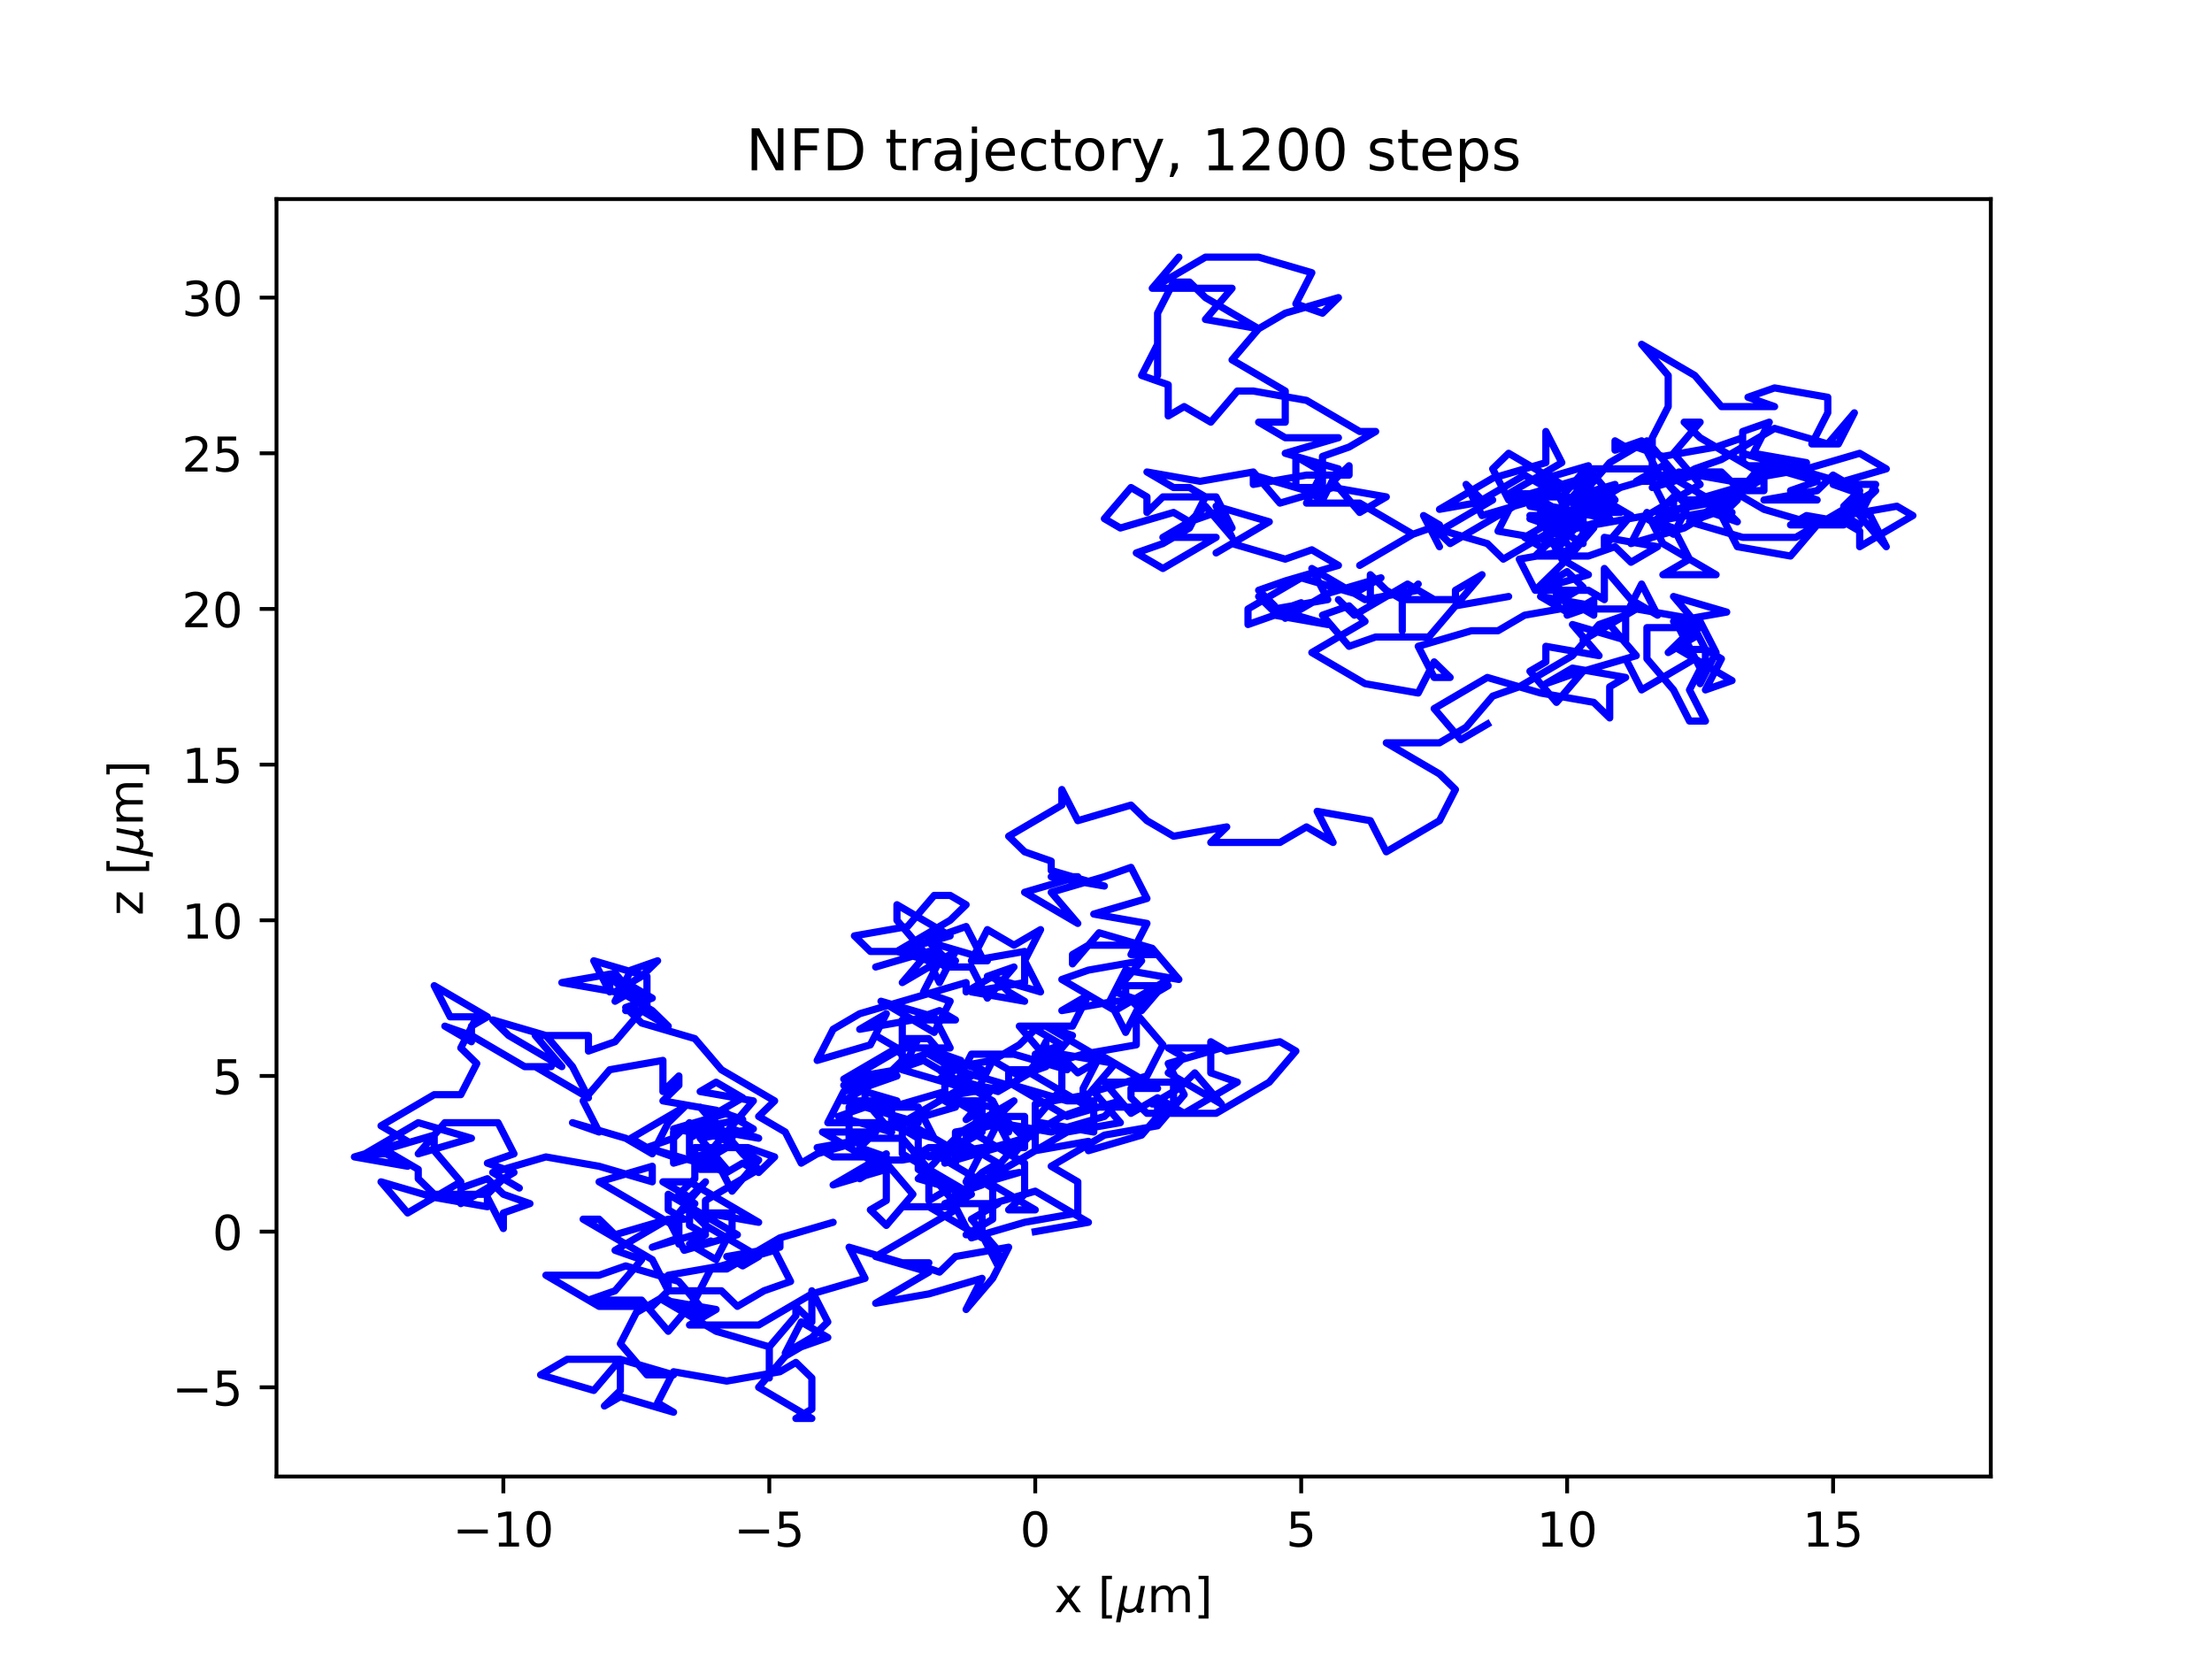 <?xml version="1.0" encoding="utf-8" standalone="no"?>
<!DOCTYPE svg PUBLIC "-//W3C//DTD SVG 1.1//EN"
  "http://www.w3.org/Graphics/SVG/1.1/DTD/svg11.dtd">
<!-- Created with matplotlib (https://matplotlib.org/) -->
<svg height="345.6pt" version="1.1" viewBox="0 0 460.8 345.6" width="460.8pt" xmlns="http://www.w3.org/2000/svg" xmlns:xlink="http://www.w3.org/1999/xlink">
 <defs>
  <style type="text/css">*{stroke-linecap:butt;stroke-linejoin:round;}</style>
 </defs>
 <g id="figure_1">
  <g id="patch_1">
   <path d="M 0 345.6 
L 460.8 345.6 
L 460.8 0 
L 0 0 
z
" style="fill:#ffffff;"/>
  </g>
  <g id="axes_1">
   <g id="patch_2">
    <path d="M 57.6 307.584 
L 414.72 307.584 
L 414.72 41.472 
L 57.6 41.472 
z
" style="fill:#ffffff;"/>
   </g>
   <g id="matplotlib.axis_1">
    <g id="xtick_1">
     <g id="line2d_1">
      <defs>
       <path d="M 0 0 
L 0 3.5 
" id="m38989911ec" style="stroke:#000000;stroke-width:0.8;"/>
      </defs>
      <g>
       <use style="stroke:#000000;stroke-width:0.8;" x="104.858" xlink:href="#m38989911ec" y="307.584"/>
      </g>
     </g>
     <g id="text_1">
      <!-- −10 -->
      <g transform="translate(94.305 322.182)scale(0.1 -0.1)">
       <defs>
        <path d="M 10.594 35.5 
L 73.188 35.5 
L 73.188 27.203 
L 10.594 27.203 
z
" id="DejaVuSans-8722"/>
        <path d="M 12.406 8.297 
L 28.516 8.297 
L 28.516 63.922 
L 10.984 60.406 
L 10.984 69.391 
L 28.422 72.906 
L 38.281 72.906 
L 38.281 8.297 
L 54.391 8.297 
L 54.391 0 
L 12.406 0 
z
" id="DejaVuSans-49"/>
        <path d="M 31.781 66.406 
Q 24.172 66.406 20.328 58.906 
Q 16.5 51.422 16.5 36.375 
Q 16.5 21.391 20.328 13.891 
Q 24.172 6.391 31.781 6.391 
Q 39.453 6.391 43.281 13.891 
Q 47.125 21.391 47.125 36.375 
Q 47.125 51.422 43.281 58.906 
Q 39.453 66.406 31.781 66.406 
z
M 31.781 74.219 
Q 44.047 74.219 50.516 64.516 
Q 56.984 54.828 56.984 36.375 
Q 56.984 17.969 50.516 8.266 
Q 44.047 -1.422 31.781 -1.422 
Q 19.531 -1.422 13.062 8.266 
Q 6.594 17.969 6.594 36.375 
Q 6.594 54.828 13.062 64.516 
Q 19.531 74.219 31.781 74.219 
z
" id="DejaVuSans-48"/>
       </defs>
       <use xlink:href="#DejaVuSans-8722"/>
       <use x="83.789" xlink:href="#DejaVuSans-49"/>
       <use x="147.412" xlink:href="#DejaVuSans-48"/>
      </g>
     </g>
    </g>
    <g id="xtick_2">
     <g id="line2d_2">
      <g>
       <use style="stroke:#000000;stroke-width:0.8;" x="160.26" xlink:href="#m38989911ec" y="307.584"/>
      </g>
     </g>
     <g id="text_2">
      <!-- −5 -->
      <g transform="translate(152.888 322.182)scale(0.1 -0.1)">
       <defs>
        <path d="M 10.797 72.906 
L 49.516 72.906 
L 49.516 64.594 
L 19.828 64.594 
L 19.828 46.734 
Q 21.969 47.469 24.109 47.828 
Q 26.266 48.188 28.422 48.188 
Q 40.625 48.188 47.75 41.5 
Q 54.891 34.812 54.891 23.391 
Q 54.891 11.625 47.562 5.094 
Q 40.234 -1.422 26.906 -1.422 
Q 22.312 -1.422 17.547 -0.641 
Q 12.797 0.141 7.719 1.703 
L 7.719 11.625 
Q 12.109 9.234 16.797 8.062 
Q 21.484 6.891 26.703 6.891 
Q 35.156 6.891 40.078 11.328 
Q 45.016 15.766 45.016 23.391 
Q 45.016 31 40.078 35.438 
Q 35.156 39.891 26.703 39.891 
Q 22.75 39.891 18.812 39.016 
Q 14.891 38.141 10.797 36.281 
z
" id="DejaVuSans-53"/>
       </defs>
       <use xlink:href="#DejaVuSans-8722"/>
       <use x="83.789" xlink:href="#DejaVuSans-53"/>
      </g>
     </g>
    </g>
    <g id="xtick_3">
     <g id="line2d_3">
      <g>
       <use style="stroke:#000000;stroke-width:0.8;" x="215.661" xlink:href="#m38989911ec" y="307.584"/>
      </g>
     </g>
     <g id="text_3">
      <!-- 0 -->
      <g transform="translate(212.48 322.182)scale(0.1 -0.1)">
       <use xlink:href="#DejaVuSans-48"/>
      </g>
     </g>
    </g>
    <g id="xtick_4">
     <g id="line2d_4">
      <g>
       <use style="stroke:#000000;stroke-width:0.8;" x="271.063" xlink:href="#m38989911ec" y="307.584"/>
      </g>
     </g>
     <g id="text_4">
      <!-- 5 -->
      <g transform="translate(267.882 322.182)scale(0.1 -0.1)">
       <use xlink:href="#DejaVuSans-53"/>
      </g>
     </g>
    </g>
    <g id="xtick_5">
     <g id="line2d_5">
      <g>
       <use style="stroke:#000000;stroke-width:0.8;" x="326.465" xlink:href="#m38989911ec" y="307.584"/>
      </g>
     </g>
     <g id="text_5">
      <!-- 10 -->
      <g transform="translate(320.102 322.182)scale(0.1 -0.1)">
       <use xlink:href="#DejaVuSans-49"/>
       <use x="63.623" xlink:href="#DejaVuSans-48"/>
      </g>
     </g>
    </g>
    <g id="xtick_6">
     <g id="line2d_6">
      <g>
       <use style="stroke:#000000;stroke-width:0.8;" x="381.867" xlink:href="#m38989911ec" y="307.584"/>
      </g>
     </g>
     <g id="text_6">
      <!-- 15 -->
      <g transform="translate(375.504 322.182)scale(0.1 -0.1)">
       <use xlink:href="#DejaVuSans-49"/>
       <use x="63.623" xlink:href="#DejaVuSans-53"/>
      </g>
     </g>
    </g>
    <g id="text_7">
     <!-- x [${\mu}$m] -->
     <g transform="translate(219.61 335.862)scale(0.1 -0.1)">
      <defs>
       <path d="M 54.891 54.688 
L 35.109 28.078 
L 55.906 0 
L 45.312 0 
L 29.391 21.484 
L 13.484 0 
L 2.875 0 
L 24.125 28.609 
L 4.688 54.688 
L 15.281 54.688 
L 29.781 35.203 
L 44.281 54.688 
z
" id="DejaVuSans-120"/>
       <path id="DejaVuSans-32"/>
       <path d="M 8.594 75.984 
L 29.297 75.984 
L 29.297 69 
L 17.578 69 
L 17.578 -6.203 
L 29.297 -6.203 
L 29.297 -13.188 
L 8.594 -13.188 
z
" id="DejaVuSans-91"/>
       <path d="M -1.312 -20.797 
L 13.375 54.688 
L 22.406 54.688 
L 15.766 20.656 
Q 15.578 19.625 15.422 18.359 
Q 15.281 17.094 15.281 15.828 
Q 15.281 11.281 18.141 8.828 
Q 21 6.391 26.312 6.391 
Q 33.547 6.391 37.984 10.484 
Q 42.438 14.594 44 22.797 
L 50.203 54.688 
L 59.188 54.688 
L 51.031 12.641 
Q 50.828 11.719 50.75 11.031 
Q 50.688 10.359 50.688 9.812 
Q 50.688 8.297 51.297 7.594 
Q 51.906 6.891 53.219 6.891 
Q 53.719 6.891 54.562 7.125 
Q 55.422 7.375 56.984 8.016 
L 55.609 0.781 
Q 53.469 -0.297 51.516 -0.859 
Q 49.562 -1.422 47.703 -1.422 
Q 44.484 -1.422 42.656 0.625 
Q 40.828 2.688 40.828 6.297 
Q 38.094 2.391 34.297 0.484 
Q 30.516 -1.422 25.391 -1.422 
Q 20.844 -1.422 17.453 0.672 
Q 14.062 2.781 12.984 6.203 
L 7.719 -20.797 
z
" id="DejaVuSans-Oblique-956"/>
       <path d="M 52 44.188 
Q 55.375 50.25 60.062 53.125 
Q 64.75 56 71.094 56 
Q 79.641 56 84.281 50.016 
Q 88.922 44.047 88.922 33.016 
L 88.922 0 
L 79.891 0 
L 79.891 32.719 
Q 79.891 40.578 77.094 44.375 
Q 74.312 48.188 68.609 48.188 
Q 61.625 48.188 57.562 43.547 
Q 53.516 38.922 53.516 30.906 
L 53.516 0 
L 44.484 0 
L 44.484 32.719 
Q 44.484 40.625 41.703 44.406 
Q 38.922 48.188 33.109 48.188 
Q 26.219 48.188 22.156 43.531 
Q 18.109 38.875 18.109 30.906 
L 18.109 0 
L 9.078 0 
L 9.078 54.688 
L 18.109 54.688 
L 18.109 46.188 
Q 21.188 51.219 25.484 53.609 
Q 29.781 56 35.688 56 
Q 41.656 56 45.828 52.969 
Q 50 49.953 52 44.188 
z
" id="DejaVuSans-109"/>
       <path d="M 30.422 75.984 
L 30.422 -13.188 
L 9.719 -13.188 
L 9.719 -6.203 
L 21.391 -6.203 
L 21.391 69 
L 9.719 69 
L 9.719 75.984 
z
" id="DejaVuSans-93"/>
      </defs>
      <use transform="translate(0 0.016)" xlink:href="#DejaVuSans-120"/>
      <use transform="translate(59.18 0.016)" xlink:href="#DejaVuSans-32"/>
      <use transform="translate(90.967 0.016)" xlink:href="#DejaVuSans-91"/>
      <use transform="translate(129.98 0.016)" xlink:href="#DejaVuSans-Oblique-956"/>
      <use transform="translate(193.604 0.016)" xlink:href="#DejaVuSans-109"/>
      <use transform="translate(291.016 0.016)" xlink:href="#DejaVuSans-93"/>
     </g>
    </g>
   </g>
   <g id="matplotlib.axis_2">
    <g id="ytick_1">
     <g id="line2d_7">
      <defs>
       <path d="M 0 0 
L -3.5 0 
" id="mb3740e21a6" style="stroke:#000000;stroke-width:0.8;"/>
      </defs>
      <g>
       <use style="stroke:#000000;stroke-width:0.8;" x="57.6" xlink:href="#mb3740e21a6" y="289.002"/>
      </g>
     </g>
     <g id="text_8">
      <!-- −5 -->
      <g transform="translate(35.858 292.801)scale(0.1 -0.1)">
       <use xlink:href="#DejaVuSans-8722"/>
       <use x="83.789" xlink:href="#DejaVuSans-53"/>
      </g>
     </g>
    </g>
    <g id="ytick_2">
     <g id="line2d_8">
      <g>
       <use style="stroke:#000000;stroke-width:0.8;" x="57.6" xlink:href="#mb3740e21a6" y="256.573"/>
      </g>
     </g>
     <g id="text_9">
      <!-- 0 -->
      <g transform="translate(44.237 260.372)scale(0.1 -0.1)">
       <use xlink:href="#DejaVuSans-48"/>
      </g>
     </g>
    </g>
    <g id="ytick_3">
     <g id="line2d_9">
      <g>
       <use style="stroke:#000000;stroke-width:0.8;" x="57.6" xlink:href="#mb3740e21a6" y="224.144"/>
      </g>
     </g>
     <g id="text_10">
      <!-- 5 -->
      <g transform="translate(44.237 227.944)scale(0.1 -0.1)">
       <use xlink:href="#DejaVuSans-53"/>
      </g>
     </g>
    </g>
    <g id="ytick_4">
     <g id="line2d_10">
      <g>
       <use style="stroke:#000000;stroke-width:0.8;" x="57.6" xlink:href="#mb3740e21a6" y="191.715"/>
      </g>
     </g>
     <g id="text_11">
      <!-- 10 -->
      <g transform="translate(37.875 195.515)scale(0.1 -0.1)">
       <use xlink:href="#DejaVuSans-49"/>
       <use x="63.623" xlink:href="#DejaVuSans-48"/>
      </g>
     </g>
    </g>
    <g id="ytick_5">
     <g id="line2d_11">
      <g>
       <use style="stroke:#000000;stroke-width:0.8;" x="57.6" xlink:href="#mb3740e21a6" y="159.286"/>
      </g>
     </g>
     <g id="text_12">
      <!-- 15 -->
      <g transform="translate(37.875 163.086)scale(0.1 -0.1)">
       <use xlink:href="#DejaVuSans-49"/>
       <use x="63.623" xlink:href="#DejaVuSans-53"/>
      </g>
     </g>
    </g>
    <g id="ytick_6">
     <g id="line2d_12">
      <g>
       <use style="stroke:#000000;stroke-width:0.8;" x="57.6" xlink:href="#mb3740e21a6" y="126.857"/>
      </g>
     </g>
     <g id="text_13">
      <!-- 20 -->
      <g transform="translate(37.875 130.657)scale(0.1 -0.1)">
       <defs>
        <path d="M 19.188 8.297 
L 53.609 8.297 
L 53.609 0 
L 7.328 0 
L 7.328 8.297 
Q 12.938 14.109 22.625 23.891 
Q 32.328 33.688 34.812 36.531 
Q 39.547 41.844 41.422 45.531 
Q 43.312 49.219 43.312 52.781 
Q 43.312 58.594 39.234 62.25 
Q 35.156 65.922 28.609 65.922 
Q 23.969 65.922 18.812 64.312 
Q 13.672 62.703 7.812 59.422 
L 7.812 69.391 
Q 13.766 71.781 18.938 73 
Q 24.125 74.219 28.422 74.219 
Q 39.75 74.219 46.484 68.547 
Q 53.219 62.891 53.219 53.422 
Q 53.219 48.922 51.531 44.891 
Q 49.859 40.875 45.406 35.406 
Q 44.188 33.984 37.641 27.219 
Q 31.109 20.453 19.188 8.297 
z
" id="DejaVuSans-50"/>
       </defs>
       <use xlink:href="#DejaVuSans-50"/>
       <use x="63.623" xlink:href="#DejaVuSans-48"/>
      </g>
     </g>
    </g>
    <g id="ytick_7">
     <g id="line2d_13">
      <g>
       <use style="stroke:#000000;stroke-width:0.8;" x="57.6" xlink:href="#mb3740e21a6" y="94.428"/>
      </g>
     </g>
     <g id="text_14">
      <!-- 25 -->
      <g transform="translate(37.875 98.228)scale(0.1 -0.1)">
       <use xlink:href="#DejaVuSans-50"/>
       <use x="63.623" xlink:href="#DejaVuSans-53"/>
      </g>
     </g>
    </g>
    <g id="ytick_8">
     <g id="line2d_14">
      <g>
       <use style="stroke:#000000;stroke-width:0.8;" x="57.6" xlink:href="#mb3740e21a6" y="62"/>
      </g>
     </g>
     <g id="text_15">
      <!-- 30 -->
      <g transform="translate(37.875 65.799)scale(0.1 -0.1)">
       <defs>
        <path d="M 40.578 39.312 
Q 47.656 37.797 51.625 33 
Q 55.609 28.219 55.609 21.188 
Q 55.609 10.406 48.188 4.484 
Q 40.766 -1.422 27.094 -1.422 
Q 22.516 -1.422 17.656 -0.516 
Q 12.797 0.391 7.625 2.203 
L 7.625 11.719 
Q 11.719 9.328 16.594 8.109 
Q 21.484 6.891 26.812 6.891 
Q 36.078 6.891 40.938 10.547 
Q 45.797 14.203 45.797 21.188 
Q 45.797 27.641 41.281 31.266 
Q 36.766 34.906 28.719 34.906 
L 20.219 34.906 
L 20.219 43.016 
L 29.109 43.016 
Q 36.375 43.016 40.234 45.922 
Q 44.094 48.828 44.094 54.297 
Q 44.094 59.906 40.109 62.906 
Q 36.141 65.922 28.719 65.922 
Q 24.656 65.922 20.016 65.031 
Q 15.375 64.156 9.812 62.312 
L 9.812 71.094 
Q 15.438 72.656 20.344 73.438 
Q 25.25 74.219 29.594 74.219 
Q 40.828 74.219 47.359 69.109 
Q 53.906 64.016 53.906 55.328 
Q 53.906 49.266 50.438 45.094 
Q 46.969 40.922 40.578 39.312 
z
" id="DejaVuSans-51"/>
       </defs>
       <use xlink:href="#DejaVuSans-51"/>
       <use x="63.623" xlink:href="#DejaVuSans-48"/>
      </g>
     </g>
    </g>
    <g id="text_16">
     <!-- z [${\mu}$m] -->
     <g transform="translate(29.758 190.728)rotate(-90)scale(0.1 -0.1)">
      <defs>
       <path d="M 5.516 54.688 
L 48.188 54.688 
L 48.188 46.484 
L 14.406 7.172 
L 48.188 7.172 
L 48.188 0 
L 4.297 0 
L 4.297 8.203 
L 38.094 47.516 
L 5.516 47.516 
z
" id="DejaVuSans-122"/>
      </defs>
      <use transform="translate(0 0.016)" xlink:href="#DejaVuSans-122"/>
      <use transform="translate(52.49 0.016)" xlink:href="#DejaVuSans-32"/>
      <use transform="translate(84.277 0.016)" xlink:href="#DejaVuSans-91"/>
      <use transform="translate(123.291 0.016)" xlink:href="#DejaVuSans-Oblique-956"/>
      <use transform="translate(186.914 0.016)" xlink:href="#DejaVuSans-109"/>
      <use transform="translate(284.326 0.016)" xlink:href="#DejaVuSans-93"/>
     </g>
    </g>
   </g>
   <g id="line2d_15">
    <path clip-path="url(#p61b6609c64)" d="M 215.661 256.573 
L 226.742 254.628 
L 215.661 248.142 
L 204.581 251.385 
L 204.581 257.87 
L 193.501 251.385 
L 193.501 251.385 
L 187.96 251.385 
L 199.041 251.385 
L 202.365 257.87 
L 213.445 254.628 
L 224.526 252.682 
L 224.526 246.196 
L 218.985 242.953 
L 230.066 236.467 
L 241.146 234.522 
L 246.686 228.036 
L 243.362 221.55 
L 254.443 218.307 
L 243.362 218.307 
L 246.686 220.253 
L 243.362 223.496 
L 254.443 229.982 
L 248.902 223.496 
L 245.578 226.739 
L 240.038 229.982 
L 243.362 229.982 
L 237.822 236.467 
L 226.742 239.71 
L 226.742 237.764 
L 215.661 239.71 
L 215.661 233.224 
L 221.202 226.739 
L 221.202 220.253 
L 224.526 223.496 
L 230.066 220.253 
L 241.146 226.739 
L 235.606 226.739 
L 235.606 228.684 
L 238.93 231.927 
L 253.335 231.927 
L 264.415 225.441 
L 269.955 218.956 
L 266.631 217.01 
L 266.631 217.01 
L 255.551 218.956 
L 252.227 217.01 
L 252.227 223.496 
L 257.767 225.441 
L 246.686 231.927 
L 241.146 228.684 
L 235.606 231.927 
L 230.066 225.441 
L 244.47 225.441 
L 244.47 231.927 
L 241.146 231.927 
L 241.146 228.684 
L 237.822 230.63 
L 226.742 230.63 
L 221.202 232.576 
L 210.121 239.062 
L 213.445 239.062 
L 213.445 232.576 
L 207.905 232.576 
L 211.229 229.333 
L 200.149 235.819 
L 194.609 242.305 
L 191.285 245.547 
L 202.365 248.79 
L 196.825 250.736 
L 207.905 250.736 
L 202.365 253.979 
L 207.905 260.465 
L 207.905 263.708 
L 204.581 257.222 
L 201.257 257.222 
L 206.797 253.979 
L 206.797 247.493 
L 195.717 241.007 
L 204.581 235.819 
L 204.581 229.333 
L 199.041 229.333 
L 210.121 235.819 
L 206.797 229.333 
L 195.717 222.847 
L 199.041 226.09 
L 202.365 219.604 
L 211.229 219.604 
L 222.31 222.847 
L 218.985 220.901 
L 207.905 227.387 
L 196.825 224.144 
L 196.825 227.387 
L 185.744 230.63 
L 185.744 230.63 
L 185.744 233.873 
L 191.285 233.873 
L 180.204 230.63 
L 176.88 230.63 
L 176.88 237.116 
L 187.96 237.116 
L 193.501 243.602 
L 193.501 250.087 
L 199.041 246.845 
L 202.365 248.79 
L 199.041 250.736 
L 193.501 244.25 
L 190.177 241.007 
L 193.501 239.062 
L 196.825 239.062 
L 196.825 242.305 
L 207.905 239.062 
L 204.581 239.062 
L 193.501 241.007 
L 196.825 239.062 
L 202.365 239.062 
L 207.905 242.305 
L 199.041 237.116 
L 195.717 240.359 
L 199.041 242.305 
L 199.041 235.819 
L 210.121 233.873 
L 213.445 237.116 
L 210.121 240.359 
L 204.581 246.845 
L 199.041 248.79 
L 199.041 252.033 
L 182.42 261.762 
L 193.501 265.005 
L 182.42 271.491 
L 193.501 269.545 
L 204.581 266.302 
L 201.257 272.788 
L 206.797 266.302 
L 210.121 259.816 
L 199.041 261.762 
L 195.717 265.005 
L 190.177 263.059 
L 193.501 263.059 
L 187.96 263.059 
L 176.88 259.816 
L 180.204 266.302 
L 169.124 269.545 
L 158.043 276.031 
L 143.639 276.031 
L 149.179 272.788 
L 138.099 270.842 
L 149.179 277.328 
L 160.26 280.571 
L 160.26 287.056 
L 160.26 280.571 
L 165.8 274.085 
L 165.8 272.139 
L 169.124 275.382 
L 169.124 268.896 
L 172.448 275.382 
L 169.124 278.625 
L 163.584 281.868 
L 166.908 275.382 
L 172.448 278.625 
L 166.908 280.571 
L 163.584 282.516 
L 158.043 289.002 
L 169.124 295.488 
L 165.8 295.488 
L 169.124 293.542 
L 169.124 287.056 
L 165.8 283.814 
L 162.476 285.759 
L 151.395 287.705 
L 140.315 285.759 
L 136.991 292.245 
L 140.315 294.191 
L 129.235 290.948 
L 125.91 292.894 
L 129.235 289.651 
L 129.235 283.165 
L 118.154 283.165 
L 112.614 286.408 
L 123.694 289.651 
L 129.235 283.165 
L 140.315 286.408 
L 134.775 286.408 
L 129.235 279.922 
L 132.559 273.436 
L 138.099 270.193 
L 143.639 273.436 
L 146.963 273.436 
L 141.423 266.951 
L 130.343 263.708 
L 124.802 265.653 
L 113.722 265.653 
L 124.802 272.139 
L 135.883 272.139 
L 139.207 268.896 
L 150.287 268.896 
L 153.611 272.139 
L 159.151 268.896 
L 164.692 266.951 
L 161.368 260.465 
L 150.287 263.708 
L 150.287 263.708 
L 139.207 265.653 
L 139.207 268.896 
L 135.883 262.41 
L 121.478 253.979 
L 124.802 253.979 
L 128.126 257.222 
L 139.207 253.979 
L 142.531 260.465 
L 148.071 258.519 
L 142.531 260.465 
L 153.611 257.222 
L 139.207 248.79 
L 139.207 252.033 
L 142.531 253.979 
L 139.207 253.979 
L 128.126 260.465 
L 133.667 262.41 
L 128.126 268.896 
L 122.586 270.842 
L 133.667 270.842 
L 139.207 277.328 
L 144.747 270.842 
L 148.071 264.356 
L 151.395 264.356 
L 162.476 257.87 
L 173.556 254.628 
L 162.476 257.87 
L 162.476 259.816 
L 151.395 261.762 
L 154.719 263.708 
L 158.043 261.762 
L 146.963 255.276 
L 143.639 252.033 
L 143.639 255.276 
L 146.963 257.222 
L 143.639 259.168 
L 149.179 262.41 
L 152.503 255.925 
L 152.503 252.682 
L 146.963 252.682 
L 158.043 254.628 
L 143.639 246.196 
L 138.099 246.196 
L 143.639 249.439 
L 146.963 246.196 
L 141.423 252.682 
L 141.423 259.168 
L 141.423 252.682 
L 144.747 250.736 
L 141.423 248.79 
L 144.747 245.547 
L 144.747 239.062 
L 155.827 239.062 
L 161.368 241.007 
L 158.043 244.25 
L 154.719 242.305 
L 151.395 244.25 
L 145.855 242.305 
L 134.775 239.062 
L 140.315 241.007 
L 140.315 235.819 
L 140.315 242.305 
L 151.395 239.062 
L 145.855 242.305 
L 156.935 229.333 
L 145.855 227.387 
L 149.179 225.441 
L 154.719 228.684 
L 143.639 235.17 
L 154.719 233.224 
L 149.179 231.279 
L 138.099 229.333 
L 141.423 226.09 
L 141.423 226.09 
L 141.423 224.144 
L 138.099 227.387 
L 138.099 220.901 
L 127.018 222.847 
L 121.478 229.333 
L 124.802 235.819 
L 119.262 233.873 
L 130.343 237.116 
L 135.883 240.359 
L 139.207 233.873 
L 139.207 233.873 
L 142.531 230.63 
L 131.451 237.116 
L 134.775 239.062 
L 140.315 237.116 
L 143.639 233.873 
L 143.639 240.359 
L 143.639 237.116 
L 146.963 235.17 
L 158.043 237.116 
L 152.503 235.17 
L 152.503 237.116 
L 146.963 235.17 
L 158.043 241.656 
L 152.503 248.142 
L 149.179 241.656 
L 145.855 243.602 
L 151.395 243.602 
L 145.855 237.116 
L 156.935 235.17 
L 151.395 231.927 
L 140.315 235.17 
L 151.395 237.116 
L 145.855 230.63 
L 149.179 233.873 
L 154.719 240.359 
L 158.043 243.602 
L 146.963 250.087 
L 146.963 256.573 
L 135.883 259.816 
L 141.423 257.87 
L 141.423 255.925 
L 124.802 246.196 
L 135.883 242.953 
L 135.883 246.196 
L 124.802 242.953 
L 113.722 241.007 
L 102.642 244.25 
L 108.182 247.493 
L 104.858 245.547 
L 101.534 248.79 
L 90.453 248.79 
L 87.129 245.547 
L 87.129 243.602 
L 81.589 240.359 
L 76.049 240.359 
L 87.129 233.873 
L 98.21 237.116 
L 87.129 240.359 
L 92.669 233.873 
L 103.75 233.873 
L 107.074 240.359 
L 101.534 242.305 
L 107.074 244.25 
L 95.993 250.736 
L 95.993 247.493 
L 101.534 245.547 
L 104.858 248.79 
L 110.398 250.736 
L 104.858 252.682 
L 104.858 255.925 
L 101.534 249.439 
L 101.534 251.385 
L 90.453 249.439 
L 79.373 246.196 
L 84.913 252.682 
L 95.993 246.196 
L 90.453 239.71 
L 90.453 236.467 
L 79.373 239.71 
L 84.913 242.953 
L 73.833 241.007 
L 84.913 237.764 
L 79.373 234.522 
L 90.453 228.036 
L 95.993 228.036 
L 99.318 221.55 
L 95.993 218.307 
L 99.318 211.821 
L 93.777 211.821 
L 90.453 205.336 
L 101.534 211.821 
L 98.21 213.767 
L 98.21 217.01 
L 92.669 213.767 
L 98.21 215.713 
L 109.29 222.199 
L 114.83 222.199 
L 111.506 222.199 
L 122.586 228.684 
L 119.262 222.199 
L 113.722 215.713 
L 102.642 212.47 
L 102.642 212.47 
L 105.966 215.713 
L 117.046 222.199 
L 111.506 215.713 
L 122.586 215.713 
L 122.586 218.956 
L 128.126 217.01 
L 133.667 210.524 
L 139.207 213.767 
L 135.883 210.524 
L 130.343 210.524 
L 135.883 210.524 
L 130.343 207.281 
L 133.667 207.281 
L 133.667 209.227 
L 128.126 202.741 
L 117.046 204.687 
L 128.126 206.633 
L 133.667 203.39 
L 136.991 200.147 
L 131.451 202.093 
L 128.126 208.578 
L 131.451 206.633 
L 134.775 209.876 
L 134.775 203.39 
L 123.694 200.147 
L 127.018 206.633 
L 127.018 203.39 
L 130.343 206.633 
L 130.343 204.687 
L 135.883 207.93 
L 130.343 209.876 
L 133.667 213.118 
L 144.747 216.361 
L 150.287 222.847 
L 161.368 229.333 
L 158.043 232.576 
L 163.584 235.819 
L 166.908 242.305 
L 170.232 240.359 
L 181.312 237.116 
L 170.232 239.062 
L 173.556 241.007 
L 184.636 241.007 
L 179.096 239.062 
L 182.42 235.819 
L 171.34 235.819 
L 182.42 242.305 
L 179.096 245.547 
L 184.636 242.305 
L 190.177 248.79 
L 190.177 248.79 
L 184.636 255.276 
L 181.312 252.033 
L 184.636 250.087 
L 184.636 243.602 
L 173.556 246.845 
L 184.636 240.359 
L 181.312 243.602 
L 184.636 241.656 
L 187.96 241.656 
L 199.041 239.71 
L 187.96 233.224 
L 187.96 235.17 
L 191.285 237.116 
L 191.285 243.602 
L 200.149 248.79 
L 222.31 235.819 
L 233.39 233.873 
L 227.85 227.387 
L 238.93 224.144 
L 242.254 217.659 
L 236.714 211.173 
L 236.714 217.659 
L 225.634 219.604 
L 214.553 222.847 
L 217.877 219.604 
L 221.202 219.604 
L 232.282 221.55 
L 226.742 228.036 
L 215.661 229.982 
L 215.661 236.467 
L 204.581 239.71 
L 201.257 246.196 
L 212.337 244.25 
L 201.257 247.493 
L 204.581 244.25 
L 207.905 242.305 
L 204.581 240.359 
L 207.905 233.873 
L 211.229 240.359 
L 216.769 233.873 
L 227.85 235.819 
L 227.85 229.333 
L 222.31 229.333 
L 211.229 226.09 
L 222.31 232.576 
L 233.39 229.333 
L 230.066 232.576 
L 218.985 235.819 
L 207.905 233.873 
L 202.365 235.819 
L 213.445 242.305 
L 213.445 248.79 
L 210.121 252.033 
L 215.661 252.033 
L 204.581 245.547 
L 199.041 248.79 
L 199.041 246.845 
L 187.96 240.359 
L 187.96 233.873 
L 199.041 227.387 
L 187.96 233.873 
L 199.041 230.63 
L 195.717 228.684 
L 206.797 230.63 
L 206.797 233.873 
L 201.257 235.819 
L 201.257 237.764 
L 204.581 231.279 
L 201.257 233.224 
L 206.797 226.739 
L 195.717 224.793 
L 199.041 222.847 
L 193.501 219.604 
L 204.581 222.847 
L 199.041 226.09 
L 187.96 222.847 
L 191.285 216.361 
L 180.204 222.847 
L 180.204 229.333 
L 185.744 235.819 
L 174.664 232.576 
L 180.204 230.63 
L 191.285 230.63 
L 194.609 237.116 
L 183.528 233.873 
L 172.448 233.873 
L 175.772 227.387 
L 186.852 224.144 
L 181.312 226.09 
L 184.636 224.144 
L 187.96 220.901 
L 187.96 222.847 
L 187.96 216.361 
L 193.501 216.361 
L 199.041 222.847 
L 210.121 226.09 
L 199.041 228.036 
L 210.121 226.09 
L 210.121 222.847 
L 215.661 222.847 
L 215.661 219.604 
L 221.202 217.659 
L 215.661 214.416 
L 212.337 217.659 
L 206.797 220.901 
L 195.717 222.847 
L 192.393 220.901 
L 186.852 222.847 
L 175.772 226.09 
L 186.852 229.333 
L 175.772 229.333 
L 186.852 222.847 
L 175.772 224.793 
L 186.852 218.307 
L 197.933 218.307 
L 194.609 211.821 
L 183.528 208.578 
L 194.609 215.064 
L 197.933 208.578 
L 192.393 206.633 
L 195.717 200.147 
L 199.041 200.147 
L 193.501 198.201 
L 182.42 201.444 
L 193.501 198.201 
L 187.96 204.687 
L 199.041 198.201 
L 195.717 204.687 
L 192.393 198.201 
L 186.852 191.715 
L 186.852 188.472 
L 197.933 194.958 
L 186.852 198.201 
L 197.933 201.444 
L 192.393 198.201 
L 181.312 198.201 
L 177.988 194.958 
L 189.068 193.013 
L 194.609 186.527 
L 197.933 186.527 
L 201.257 188.472 
L 197.933 191.715 
L 186.852 198.201 
L 192.393 194.958 
L 195.717 194.958 
L 201.257 193.013 
L 204.581 199.498 
L 193.501 196.255 
L 196.825 199.498 
L 196.825 201.444 
L 202.365 201.444 
L 205.689 207.93 
L 211.229 201.444 
L 205.689 203.39 
L 216.769 206.633 
L 213.445 200.147 
L 216.769 193.661 
L 211.229 196.904 
L 205.689 193.661 
L 202.365 200.147 
L 205.689 200.147 
L 202.365 200.147 
L 213.445 198.201 
L 213.445 204.687 
L 202.365 206.633 
L 213.445 208.578 
L 210.121 206.633 
L 206.797 203.39 
L 201.257 206.633 
L 201.257 204.687 
L 179.096 211.173 
L 173.556 214.416 
L 170.232 220.901 
L 181.312 217.659 
L 184.636 211.173 
L 179.096 214.416 
L 190.177 212.47 
L 195.717 210.524 
L 199.041 212.47 
L 187.96 212.47 
L 187.96 218.956 
L 182.42 215.713 
L 185.744 217.659 
L 189.068 220.901 
L 194.609 218.956 
L 200.149 220.901 
L 200.149 227.387 
L 203.473 227.387 
L 206.797 220.901 
L 212.337 224.144 
L 217.877 222.199 
L 223.418 215.713 
L 217.877 213.767 
L 228.958 220.253 
L 225.634 226.739 
L 225.634 229.982 
L 214.553 223.496 
L 217.877 217.01 
L 217.877 217.01 
L 217.877 220.253 
L 212.337 213.767 
L 223.418 213.767 
L 226.742 207.281 
L 221.202 210.524 
L 232.282 208.578 
L 237.822 208.578 
L 243.362 205.336 
L 234.498 205.336 
L 234.498 207.281 
L 237.822 210.524 
L 243.362 204.038 
L 232.282 210.524 
L 221.202 204.038 
L 226.742 202.093 
L 237.822 200.147 
L 232.282 206.633 
L 237.822 208.578 
L 234.498 215.064 
L 231.174 208.578 
L 234.498 202.093 
L 245.578 204.038 
L 240.038 197.553 
L 228.958 194.31 
L 223.418 200.795 
L 223.418 198.85 
L 226.742 196.904 
L 235.606 196.904 
L 241.146 198.85 
L 235.606 198.85 
L 238.93 192.364 
L 227.85 190.418 
L 238.93 187.175 
L 235.606 180.69 
L 230.066 182.635 
L 218.985 185.878 
L 224.526 192.364 
L 213.445 185.878 
L 224.526 182.635 
L 218.985 182.635 
L 230.066 184.581 
L 218.985 181.338 
L 218.985 179.392 
L 213.445 177.447 
L 210.121 174.204 
L 221.202 167.718 
L 221.202 164.475 
L 224.526 170.961 
L 235.606 167.718 
L 238.93 170.961 
L 244.47 174.204 
L 255.551 172.258 
L 252.227 175.501 
L 266.631 175.501 
L 272.171 172.258 
L 277.711 175.501 
L 274.387 169.015 
L 285.468 170.961 
L 288.792 177.447 
L 299.872 170.961 
L 303.196 164.475 
L 299.872 161.232 
L 288.792 154.746 
L 299.872 154.746 
L 305.412 151.503 
L 310.952 145.018 
L 316.493 143.072 
L 327.573 136.586 
L 333.113 130.1 
L 338.653 128.155 
L 341.977 121.669 
L 345.302 128.155 
L 339.761 124.912 
L 334.221 118.426 
L 334.221 124.912 
L 330.897 122.966 
L 319.817 122.966 
L 316.493 116.48 
L 327.573 114.534 
L 322.033 108.049 
L 318.709 108.049 
L 324.249 109.994 
L 313.169 116.48 
L 309.844 113.237 
L 298.764 109.994 
L 302.088 113.237 
L 318.709 103.509 
L 318.709 105.454 
L 329.789 107.4 
L 318.709 107.4 
L 324.249 107.4 
L 329.789 100.914 
L 318.709 102.86 
L 329.789 99.617 
L 329.789 97.671 
L 344.194 97.671 
L 344.194 91.186 
L 347.518 84.7 
L 347.518 78.214 
L 341.977 71.728 
L 353.058 78.214 
L 358.598 84.7 
L 369.678 84.7 
L 364.138 82.754 
L 369.678 80.808 
L 380.759 82.754 
L 380.759 85.997 
L 377.435 92.483 
L 382.975 92.483 
L 386.299 85.997 
L 380.759 92.483 
L 369.678 89.24 
L 358.598 95.726 
L 353.058 97.671 
L 347.518 100.914 
L 350.842 104.157 
L 361.922 104.157 
L 358.598 107.4 
L 361.922 113.886 
L 373.002 115.832 
L 378.543 109.346 
L 367.462 106.103 
L 361.922 102.86 
L 367.462 96.374 
L 367.462 98.32 
L 356.382 104.806 
L 345.302 106.751 
L 348.626 103.509 
L 348.626 106.751 
L 351.95 104.806 
L 348.626 111.292 
L 343.085 108.049 
L 348.626 109.994 
L 351.95 116.48 
L 346.41 119.723 
L 357.49 119.723 
L 346.41 113.237 
L 346.41 113.237 
L 343.085 106.751 
L 339.761 113.237 
L 350.842 109.994 
L 356.382 106.751 
L 361.922 108.697 
L 358.598 105.454 
L 361.922 102.211 
L 367.462 102.211 
L 367.462 98.969 
L 364.138 97.023 
L 367.462 97.023 
L 378.543 100.266 
L 373.002 102.211 
L 378.543 104.157 
L 367.462 104.157 
L 378.543 102.211 
L 381.867 98.969 
L 387.407 102.211 
L 384.083 105.454 
L 389.623 107.4 
L 392.947 113.886 
L 387.407 107.4 
L 390.731 100.914 
L 385.191 100.914 
L 363.03 94.428 
L 363.03 91.186 
L 357.49 93.131 
L 346.41 95.077 
L 340.869 93.131 
L 335.329 96.374 
L 329.789 102.86 
L 333.113 102.86 
L 336.437 100.914 
L 325.357 104.157 
L 336.437 104.157 
L 330.897 97.671 
L 330.897 104.157 
L 334.221 104.157 
L 339.761 107.4 
L 334.221 113.886 
L 334.221 111.94 
L 345.302 113.886 
L 339.761 117.129 
L 336.437 113.886 
L 330.897 115.832 
L 319.817 115.832 
L 323.141 112.589 
L 312.06 110.643 
L 315.385 104.157 
L 326.465 106.103 
L 329.789 108.049 
L 324.249 114.534 
L 320.925 108.049 
L 329.789 113.237 
L 329.789 106.751 
L 335.329 103.509 
L 332.005 106.751 
L 337.545 106.751 
L 326.465 103.509 
L 329.789 105.454 
L 329.789 108.697 
L 326.465 106.751 
L 323.141 100.266 
L 319.817 100.266 
L 330.897 97.023 
L 325.357 103.509 
L 319.817 103.509 
L 330.897 109.994 
L 325.357 116.48 
L 330.897 119.723 
L 319.817 122.966 
L 326.465 116.48 
L 332.005 109.994 
L 320.925 106.751 
L 324.249 109.994 
L 324.249 106.103 
L 318.709 104.157 
L 324.249 106.103 
L 335.329 108.049 
L 324.249 111.292 
L 320.925 109.346 
L 332.005 109.346 
L 343.085 107.4 
L 354.166 100.914 
L 348.626 94.428 
L 354.166 87.943 
L 350.842 87.943 
L 354.166 91.186 
L 365.246 97.671 
L 363.03 96.374 
L 363.03 89.888 
L 368.57 87.943 
L 365.246 94.428 
L 376.327 96.374 
L 365.246 99.617 
L 376.327 97.671 
L 387.407 94.428 
L 392.947 97.671 
L 381.867 100.914 
L 387.407 102.86 
L 384.083 109.346 
L 373.002 109.346 
L 376.327 107.4 
L 387.407 109.346 
L 384.083 107.4 
L 395.163 105.454 
L 398.487 107.4 
L 387.407 113.886 
L 387.407 110.643 
L 381.867 107.4 
L 387.407 105.454 
L 390.731 102.211 
L 374.11 111.94 
L 363.03 111.94 
L 351.95 108.697 
L 357.49 106.751 
L 360.814 106.751 
L 349.734 100.266 
L 346.41 97.023 
L 340.869 100.266 
L 344.194 100.266 
L 347.518 106.751 
L 344.194 108.697 
L 344.194 108.697 
L 355.274 106.751 
L 366.354 100.266 
L 360.814 100.266 
L 349.734 98.32 
L 344.194 101.563 
L 355.274 98.32 
L 358.598 98.32 
L 361.922 101.563 
L 350.842 104.806 
L 345.302 98.32 
L 341.977 91.834 
L 336.437 93.78 
L 336.437 91.834 
L 339.761 93.78 
L 343.085 91.834 
L 348.626 98.32 
L 337.545 101.563 
L 328.681 106.751 
L 323.141 108.697 
L 326.465 111.94 
L 320.925 113.886 
L 317.601 111.94 
L 328.681 105.454 
L 317.601 98.969 
L 308.736 104.157 
L 305.412 100.914 
L 308.736 107.4 
L 319.817 104.157 
L 314.277 104.157 
L 310.952 97.671 
L 314.277 94.428 
L 325.357 100.914 
L 319.817 102.86 
L 314.277 102.86 
L 325.357 96.374 
L 322.033 89.888 
L 322.033 96.374 
L 310.952 99.617 
L 299.872 106.103 
L 310.952 104.157 
L 299.872 110.643 
L 296.548 107.4 
L 299.872 113.886 
L 296.548 107.4 
L 299.872 109.346 
L 294.332 111.292 
L 283.252 117.777 
L 294.332 111.292 
L 283.252 104.806 
L 272.171 104.806 
L 272.171 104.806 
L 275.495 98.32 
L 269.955 95.077 
L 269.955 101.563 
L 275.495 101.563 
L 275.495 95.077 
L 281.035 93.131 
L 286.576 89.888 
L 283.252 89.888 
L 272.171 83.403 
L 261.091 81.457 
L 257.767 81.457 
L 252.227 87.943 
L 246.686 84.7 
L 243.362 86.646 
L 243.362 80.16 
L 237.822 78.214 
L 241.146 71.728 
L 241.146 78.214 
L 241.146 65.242 
L 244.47 58.757 
L 247.794 58.757 
L 251.118 62 
L 262.199 68.485 
L 267.739 65.242 
L 278.819 62 
L 275.495 65.242 
L 269.955 63.297 
L 273.279 56.811 
L 262.199 53.568 
L 251.118 53.568 
L 240.038 60.054 
L 245.578 53.568 
L 240.038 60.054 
L 256.659 60.054 
L 251.118 66.54 
L 262.199 68.485 
L 256.659 74.971 
L 267.739 81.457 
L 267.739 87.943 
L 262.199 87.943 
L 267.739 91.186 
L 278.819 91.186 
L 267.739 94.428 
L 278.819 97.671 
L 275.495 104.157 
L 272.171 102.211 
L 261.091 98.969 
L 261.091 100.914 
L 272.171 98.969 
L 281.035 98.969 
L 281.035 97.023 
L 277.711 100.266 
L 283.252 106.751 
L 288.792 103.509 
L 277.711 101.563 
L 266.631 104.806 
L 261.091 98.32 
L 250.01 100.266 
L 238.93 98.32 
L 244.47 101.563 
L 247.794 101.563 
L 251.118 103.509 
L 247.794 109.994 
L 242.254 113.237 
L 236.714 115.183 
L 242.254 118.426 
L 253.335 111.94 
L 242.254 111.94 
L 247.794 108.697 
L 244.47 106.751 
L 233.39 109.994 
L 230.066 108.049 
L 235.606 101.563 
L 238.93 103.509 
L 238.93 106.751 
L 242.254 103.509 
L 253.335 103.509 
L 256.659 109.994 
L 253.335 106.751 
L 247.794 108.697 
L 251.118 105.454 
L 256.659 111.94 
L 253.335 105.454 
L 264.415 108.697 
L 253.335 115.183 
L 256.659 113.237 
L 267.739 116.48 
L 273.279 114.534 
L 278.819 117.777 
L 267.739 121.02 
L 262.199 122.966 
L 265.523 126.209 
L 262.199 124.263 
L 265.523 127.506 
L 271.063 125.56 
L 267.739 128.803 
L 276.603 123.615 
L 287.684 120.372 
L 282.143 123.615 
L 271.063 120.372 
L 259.983 126.857 
L 259.983 130.1 
L 265.523 128.155 
L 276.603 130.1 
L 265.523 126.857 
L 276.603 124.912 
L 273.279 118.426 
L 284.36 124.912 
L 284.36 124.912 
L 295.44 122.966 
L 298.764 124.912 
L 293.224 121.669 
L 282.143 128.155 
L 278.819 124.912 
L 282.143 128.155 
L 285.468 126.209 
L 285.468 119.723 
L 288.792 122.966 
L 292.116 124.912 
L 292.116 131.397 
L 292.116 124.912 
L 295.44 121.669 
L 292.116 124.912 
L 303.196 124.912 
L 303.196 122.966 
L 308.736 119.723 
L 303.196 126.209 
L 314.277 124.263 
L 303.196 126.209 
L 297.656 132.695 
L 286.576 132.695 
L 281.035 134.64 
L 275.495 128.155 
L 281.035 126.209 
L 284.36 129.452 
L 273.279 135.938 
L 284.36 142.423 
L 295.44 144.369 
L 298.764 137.883 
L 302.088 141.126 
L 298.764 141.126 
L 295.44 134.64 
L 306.52 131.397 
L 312.06 131.397 
L 317.601 128.155 
L 328.681 126.209 
L 332.005 128.155 
L 332.005 124.912 
L 326.465 128.155 
L 332.005 126.209 
L 320.925 124.263 
L 326.465 127.506 
L 326.465 124.263 
L 323.141 121.02 
L 326.465 119.074 
L 329.789 122.317 
L 324.249 125.56 
L 324.249 123.615 
L 327.573 126.857 
L 338.653 126.857 
L 338.653 133.343 
L 327.573 130.1 
L 333.113 136.586 
L 333.113 136.586 
L 322.033 134.64 
L 322.033 137.883 
L 318.709 139.829 
L 324.249 146.315 
L 329.789 139.829 
L 340.869 136.586 
L 335.329 130.1 
L 329.789 133.343 
L 340.869 126.857 
L 351.95 128.803 
L 355.274 135.289 
L 358.598 137.235 
L 355.274 143.72 
L 360.814 141.775 
L 349.734 135.289 
L 355.274 135.289 
L 355.274 137.235 
L 351.95 143.72 
L 355.274 150.206 
L 351.95 150.206 
L 348.626 143.72 
L 343.085 137.235 
L 343.085 130.749 
L 354.166 130.749 
L 348.626 124.263 
L 359.706 127.506 
L 348.626 129.452 
L 354.166 129.452 
L 357.49 135.938 
L 354.166 142.423 
L 354.166 139.18 
L 350.842 132.695 
L 347.518 135.938 
L 353.058 132.695 
L 349.734 130.749 
L 353.058 137.235 
L 341.977 143.72 
L 338.653 137.235 
L 327.573 140.478 
L 322.033 142.423 
L 327.573 139.18 
L 338.653 141.126 
L 335.329 143.072 
L 335.329 149.558 
L 332.005 146.315 
L 320.925 144.369 
L 309.844 141.126 
L 298.764 147.612 
L 304.304 154.098 
L 309.844 150.855 
L 309.844 150.855 
" style="fill:none;stroke:#0000ff;stroke-linecap:square;stroke-width:1.5;"/>
   </g>
   <g id="patch_3">
    <path d="M 57.6 307.584 
L 57.6 41.472 
" style="fill:none;stroke:#000000;stroke-linecap:square;stroke-linejoin:miter;stroke-width:0.8;"/>
   </g>
   <g id="patch_4">
    <path d="M 414.72 307.584 
L 414.72 41.472 
" style="fill:none;stroke:#000000;stroke-linecap:square;stroke-linejoin:miter;stroke-width:0.8;"/>
   </g>
   <g id="patch_5">
    <path d="M 57.6 307.584 
L 414.72 307.584 
" style="fill:none;stroke:#000000;stroke-linecap:square;stroke-linejoin:miter;stroke-width:0.8;"/>
   </g>
   <g id="patch_6">
    <path d="M 57.6 41.472 
L 414.72 41.472 
" style="fill:none;stroke:#000000;stroke-linecap:square;stroke-linejoin:miter;stroke-width:0.8;"/>
   </g>
   <g id="text_17">
    <!-- NFD trajectory, 1200 steps -->
    <g transform="translate(155.404 35.472)scale(0.12 -0.12)">
     <defs>
      <path d="M 9.812 72.906 
L 23.094 72.906 
L 55.422 11.922 
L 55.422 72.906 
L 64.984 72.906 
L 64.984 0 
L 51.703 0 
L 19.391 60.984 
L 19.391 0 
L 9.812 0 
z
" id="DejaVuSans-78"/>
      <path d="M 9.812 72.906 
L 51.703 72.906 
L 51.703 64.594 
L 19.672 64.594 
L 19.672 43.109 
L 48.578 43.109 
L 48.578 34.812 
L 19.672 34.812 
L 19.672 0 
L 9.812 0 
z
" id="DejaVuSans-70"/>
      <path d="M 19.672 64.797 
L 19.672 8.109 
L 31.594 8.109 
Q 46.688 8.109 53.688 14.938 
Q 60.688 21.781 60.688 36.531 
Q 60.688 51.172 53.688 57.984 
Q 46.688 64.797 31.594 64.797 
z
M 9.812 72.906 
L 30.078 72.906 
Q 51.266 72.906 61.172 64.094 
Q 71.094 55.281 71.094 36.531 
Q 71.094 17.672 61.125 8.828 
Q 51.172 0 30.078 0 
L 9.812 0 
z
" id="DejaVuSans-68"/>
      <path d="M 18.312 70.219 
L 18.312 54.688 
L 36.812 54.688 
L 36.812 47.703 
L 18.312 47.703 
L 18.312 18.016 
Q 18.312 11.328 20.141 9.422 
Q 21.969 7.516 27.594 7.516 
L 36.812 7.516 
L 36.812 0 
L 27.594 0 
Q 17.188 0 13.234 3.875 
Q 9.281 7.766 9.281 18.016 
L 9.281 47.703 
L 2.688 47.703 
L 2.688 54.688 
L 9.281 54.688 
L 9.281 70.219 
z
" id="DejaVuSans-116"/>
      <path d="M 41.109 46.297 
Q 39.594 47.172 37.812 47.578 
Q 36.031 48 33.891 48 
Q 26.266 48 22.188 43.047 
Q 18.109 38.094 18.109 28.812 
L 18.109 0 
L 9.078 0 
L 9.078 54.688 
L 18.109 54.688 
L 18.109 46.188 
Q 20.953 51.172 25.484 53.578 
Q 30.031 56 36.531 56 
Q 37.453 56 38.578 55.875 
Q 39.703 55.766 41.062 55.516 
z
" id="DejaVuSans-114"/>
      <path d="M 34.281 27.484 
Q 23.391 27.484 19.188 25 
Q 14.984 22.516 14.984 16.5 
Q 14.984 11.719 18.141 8.906 
Q 21.297 6.109 26.703 6.109 
Q 34.188 6.109 38.703 11.406 
Q 43.219 16.703 43.219 25.484 
L 43.219 27.484 
z
M 52.203 31.203 
L 52.203 0 
L 43.219 0 
L 43.219 8.297 
Q 40.141 3.328 35.547 0.953 
Q 30.953 -1.422 24.312 -1.422 
Q 15.922 -1.422 10.953 3.297 
Q 6 8.016 6 15.922 
Q 6 25.141 12.172 29.828 
Q 18.359 34.516 30.609 34.516 
L 43.219 34.516 
L 43.219 35.406 
Q 43.219 41.609 39.141 45 
Q 35.062 48.391 27.688 48.391 
Q 23 48.391 18.547 47.266 
Q 14.109 46.141 10.016 43.891 
L 10.016 52.203 
Q 14.938 54.109 19.578 55.047 
Q 24.219 56 28.609 56 
Q 40.484 56 46.344 49.844 
Q 52.203 43.703 52.203 31.203 
z
" id="DejaVuSans-97"/>
      <path d="M 9.422 54.688 
L 18.406 54.688 
L 18.406 -0.984 
Q 18.406 -11.422 14.422 -16.109 
Q 10.453 -20.797 1.609 -20.797 
L -1.812 -20.797 
L -1.812 -13.188 
L 0.594 -13.188 
Q 5.719 -13.188 7.562 -10.812 
Q 9.422 -8.453 9.422 -0.984 
z
M 9.422 75.984 
L 18.406 75.984 
L 18.406 64.594 
L 9.422 64.594 
z
" id="DejaVuSans-106"/>
      <path d="M 56.203 29.594 
L 56.203 25.203 
L 14.891 25.203 
Q 15.484 15.922 20.484 11.062 
Q 25.484 6.203 34.422 6.203 
Q 39.594 6.203 44.453 7.469 
Q 49.312 8.734 54.109 11.281 
L 54.109 2.781 
Q 49.266 0.734 44.188 -0.344 
Q 39.109 -1.422 33.891 -1.422 
Q 20.797 -1.422 13.156 6.188 
Q 5.516 13.812 5.516 26.812 
Q 5.516 40.234 12.766 48.109 
Q 20.016 56 32.328 56 
Q 43.359 56 49.781 48.891 
Q 56.203 41.797 56.203 29.594 
z
M 47.219 32.234 
Q 47.125 39.594 43.094 43.984 
Q 39.062 48.391 32.422 48.391 
Q 24.906 48.391 20.391 44.141 
Q 15.875 39.891 15.188 32.172 
z
" id="DejaVuSans-101"/>
      <path d="M 48.781 52.594 
L 48.781 44.188 
Q 44.969 46.297 41.141 47.344 
Q 37.312 48.391 33.406 48.391 
Q 24.656 48.391 19.812 42.844 
Q 14.984 37.312 14.984 27.297 
Q 14.984 17.281 19.812 11.734 
Q 24.656 6.203 33.406 6.203 
Q 37.312 6.203 41.141 7.25 
Q 44.969 8.297 48.781 10.406 
L 48.781 2.094 
Q 45.016 0.344 40.984 -0.531 
Q 36.969 -1.422 32.422 -1.422 
Q 20.062 -1.422 12.781 6.344 
Q 5.516 14.109 5.516 27.297 
Q 5.516 40.672 12.859 48.328 
Q 20.219 56 33.016 56 
Q 37.156 56 41.109 55.141 
Q 45.062 54.297 48.781 52.594 
z
" id="DejaVuSans-99"/>
      <path d="M 30.609 48.391 
Q 23.391 48.391 19.188 42.75 
Q 14.984 37.109 14.984 27.297 
Q 14.984 17.484 19.156 11.844 
Q 23.344 6.203 30.609 6.203 
Q 37.797 6.203 41.984 11.859 
Q 46.188 17.531 46.188 27.297 
Q 46.188 37.016 41.984 42.703 
Q 37.797 48.391 30.609 48.391 
z
M 30.609 56 
Q 42.328 56 49.016 48.375 
Q 55.719 40.766 55.719 27.297 
Q 55.719 13.875 49.016 6.219 
Q 42.328 -1.422 30.609 -1.422 
Q 18.844 -1.422 12.172 6.219 
Q 5.516 13.875 5.516 27.297 
Q 5.516 40.766 12.172 48.375 
Q 18.844 56 30.609 56 
z
" id="DejaVuSans-111"/>
      <path d="M 32.172 -5.078 
Q 28.375 -14.844 24.75 -17.812 
Q 21.141 -20.797 15.094 -20.797 
L 7.906 -20.797 
L 7.906 -13.281 
L 13.188 -13.281 
Q 16.891 -13.281 18.938 -11.516 
Q 21 -9.766 23.484 -3.219 
L 25.094 0.875 
L 2.984 54.688 
L 12.5 54.688 
L 29.594 11.922 
L 46.688 54.688 
L 56.203 54.688 
z
" id="DejaVuSans-121"/>
      <path d="M 11.719 12.406 
L 22.016 12.406 
L 22.016 4 
L 14.016 -11.625 
L 7.719 -11.625 
L 11.719 4 
z
" id="DejaVuSans-44"/>
      <path d="M 44.281 53.078 
L 44.281 44.578 
Q 40.484 46.531 36.375 47.5 
Q 32.281 48.484 27.875 48.484 
Q 21.188 48.484 17.844 46.438 
Q 14.5 44.391 14.5 40.281 
Q 14.5 37.156 16.891 35.375 
Q 19.281 33.594 26.516 31.984 
L 29.594 31.297 
Q 39.156 29.25 43.188 25.516 
Q 47.219 21.781 47.219 15.094 
Q 47.219 7.469 41.188 3.016 
Q 35.156 -1.422 24.609 -1.422 
Q 20.219 -1.422 15.453 -0.562 
Q 10.688 0.297 5.422 2 
L 5.422 11.281 
Q 10.406 8.688 15.234 7.391 
Q 20.062 6.109 24.812 6.109 
Q 31.156 6.109 34.562 8.281 
Q 37.984 10.453 37.984 14.406 
Q 37.984 18.062 35.516 20.016 
Q 33.062 21.969 24.703 23.781 
L 21.578 24.516 
Q 13.234 26.266 9.516 29.906 
Q 5.812 33.547 5.812 39.891 
Q 5.812 47.609 11.281 51.797 
Q 16.75 56 26.812 56 
Q 31.781 56 36.172 55.266 
Q 40.578 54.547 44.281 53.078 
z
" id="DejaVuSans-115"/>
      <path d="M 18.109 8.203 
L 18.109 -20.797 
L 9.078 -20.797 
L 9.078 54.688 
L 18.109 54.688 
L 18.109 46.391 
Q 20.953 51.266 25.266 53.625 
Q 29.594 56 35.594 56 
Q 45.562 56 51.781 48.094 
Q 58.016 40.188 58.016 27.297 
Q 58.016 14.406 51.781 6.484 
Q 45.562 -1.422 35.594 -1.422 
Q 29.594 -1.422 25.266 0.953 
Q 20.953 3.328 18.109 8.203 
z
M 48.688 27.297 
Q 48.688 37.203 44.609 42.844 
Q 40.531 48.484 33.406 48.484 
Q 26.266 48.484 22.188 42.844 
Q 18.109 37.203 18.109 27.297 
Q 18.109 17.391 22.188 11.75 
Q 26.266 6.109 33.406 6.109 
Q 40.531 6.109 44.609 11.75 
Q 48.688 17.391 48.688 27.297 
z
" id="DejaVuSans-112"/>
     </defs>
     <use xlink:href="#DejaVuSans-78"/>
     <use x="74.805" xlink:href="#DejaVuSans-70"/>
     <use x="132.324" xlink:href="#DejaVuSans-68"/>
     <use x="209.326" xlink:href="#DejaVuSans-32"/>
     <use x="241.113" xlink:href="#DejaVuSans-116"/>
     <use x="280.322" xlink:href="#DejaVuSans-114"/>
     <use x="321.436" xlink:href="#DejaVuSans-97"/>
     <use x="382.715" xlink:href="#DejaVuSans-106"/>
     <use x="410.498" xlink:href="#DejaVuSans-101"/>
     <use x="472.021" xlink:href="#DejaVuSans-99"/>
     <use x="527.002" xlink:href="#DejaVuSans-116"/>
     <use x="566.211" xlink:href="#DejaVuSans-111"/>
     <use x="627.393" xlink:href="#DejaVuSans-114"/>
     <use x="668.506" xlink:href="#DejaVuSans-121"/>
     <use x="727.686" xlink:href="#DejaVuSans-44"/>
     <use x="759.473" xlink:href="#DejaVuSans-32"/>
     <use x="791.26" xlink:href="#DejaVuSans-49"/>
     <use x="854.883" xlink:href="#DejaVuSans-50"/>
     <use x="918.506" xlink:href="#DejaVuSans-48"/>
     <use x="982.129" xlink:href="#DejaVuSans-48"/>
     <use x="1045.752" xlink:href="#DejaVuSans-32"/>
     <use x="1077.539" xlink:href="#DejaVuSans-115"/>
     <use x="1129.639" xlink:href="#DejaVuSans-116"/>
     <use x="1168.848" xlink:href="#DejaVuSans-101"/>
     <use x="1230.371" xlink:href="#DejaVuSans-112"/>
     <use x="1293.848" xlink:href="#DejaVuSans-115"/>
    </g>
   </g>
  </g>
 </g>
 <defs>
  <clipPath id="p61b6609c64">
   <rect height="266.112" width="357.12" x="57.6" y="41.472"/>
  </clipPath>
 </defs>
</svg>
